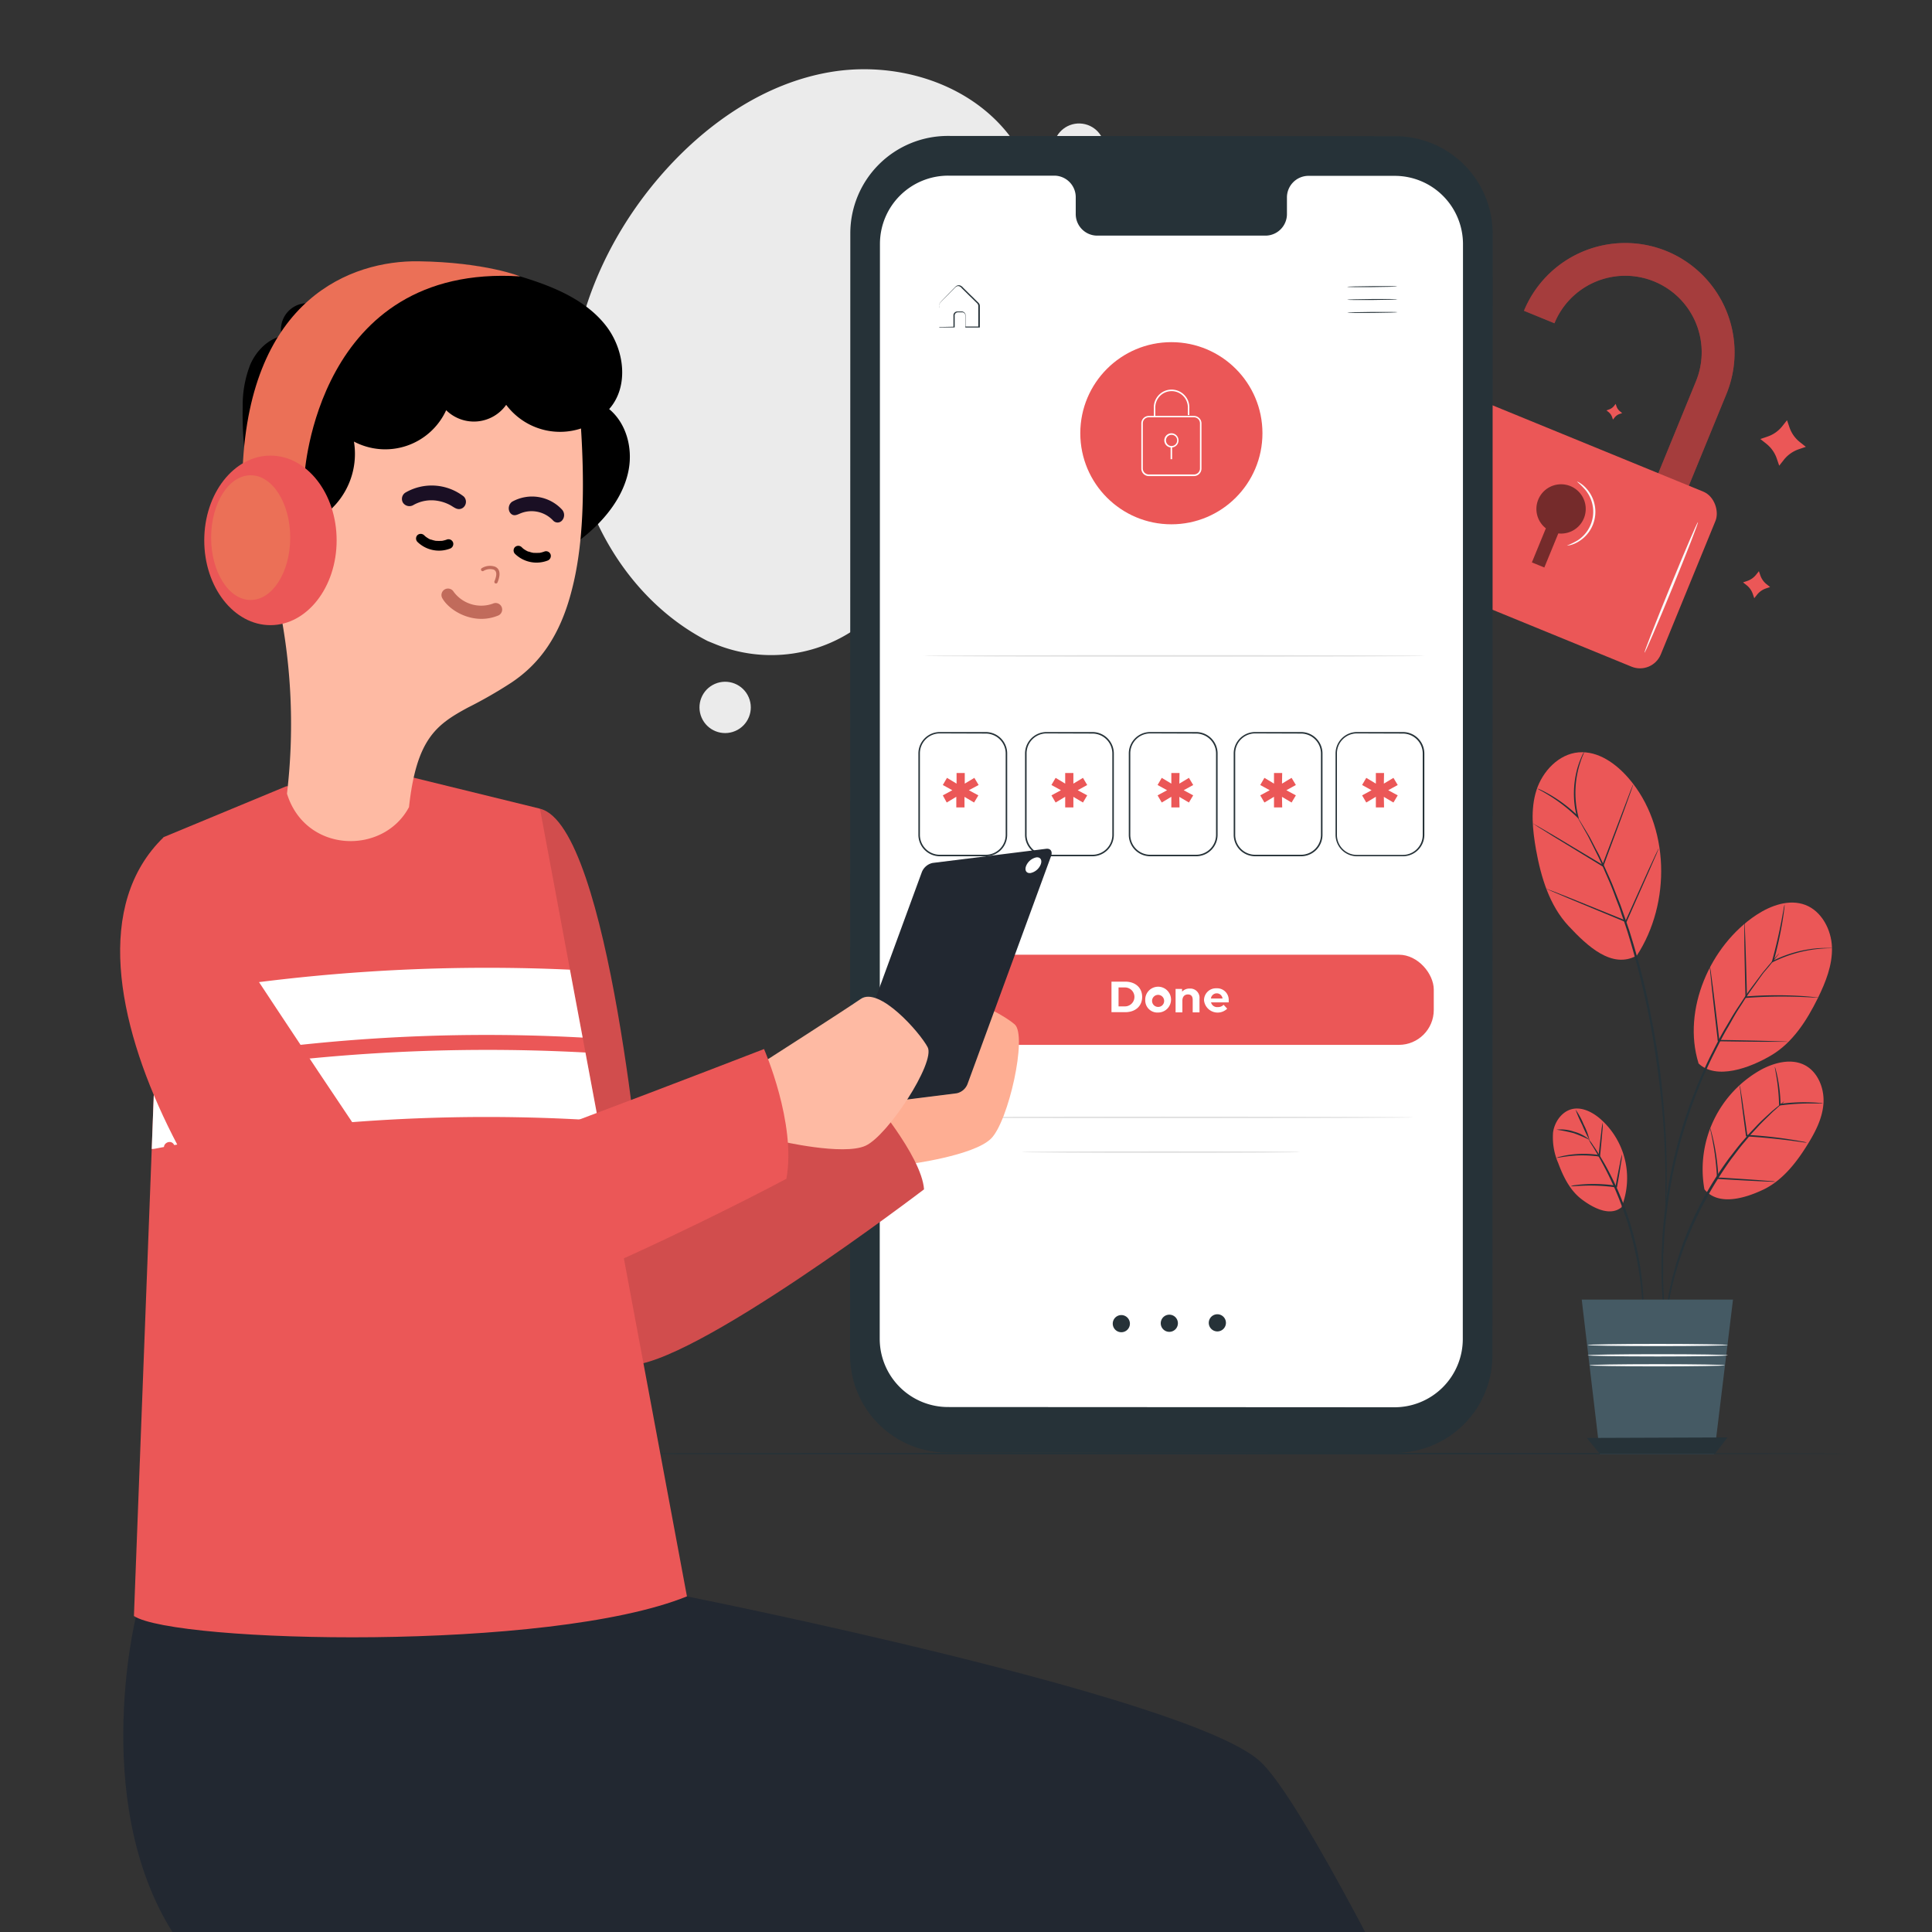 <svg xmlns="http://www.w3.org/2000/svg" xmlns:xlink="http://www.w3.org/1999/xlink" viewBox="0 0 500 500"><rect x="0" y="0" width="500" height="500" fill="#333333" stroke="none"/><defs><style>.cls-1{fill:none;}.cls-2{isolation:isolate;}.cls-3{fill:#ebebeb;}.cls-4{fill:#eb5757;}.cls-5{opacity:0.3;}.cls-6{opacity:0.5;}.cls-7{fill:#fafafa;}.cls-8{fill:#263238;}.cls-9{fill:#fff;}.cls-10{fill:#e0e0e0;}.cls-11{fill:#455a64;}.cls-12{clip-path:url(#clip-path);}.cls-13,.cls-14{fill:#222831;}.cls-14,.cls-18{mix-blend-mode:multiply;}.cls-15{fill:#feae93;}.cls-16{fill:#d14d4d;}.cls-17{fill:#febaa3;}.cls-19{fill:#1a0f24;}.cls-20{fill:#c16b5b;}.cls-21{fill:#eb7057;}</style><clipPath id="clip-path"><rect class="cls-1" width="500" height="500"/></clipPath></defs><title>4498894</title><g class="cls-2"><g id="Background_Simple" data-name="Background Simple"><path class="cls-3" d="M183.12,165.89l1.57.64A38.4,38.4,0,0,0,224,160.79a37.22,37.22,0,0,0,3.92-3.82,40.3,40.3,0,0,0,8.28-37.17c-2.16-7.52-6.56-14.77-5.85-22.54.92-10.1,10-17.1,18.29-22.83S266,61.67,266.88,51.56c.55-6.34-2.4-12.58-6.46-17.51C249.66,21,231.21,15.83,214.7,18.68s-31.09,12.79-42.31,25.18C156.67,61.23,146.66,84.42,147.77,108S162.09,155.08,183.12,165.89Z"/><circle class="cls-3" cx="279.24" cy="38.59" r="6.64" transform="translate(203.08 310) rotate(-82.19)"/><circle class="cls-3" cx="187.67" cy="183.08" r="6.64" transform="translate(-57.05 88.99) rotate(-23.26)"/></g><g id="Padlock"><path class="cls-4" d="M431.34,65a28.37,28.37,0,0,1,15.47,36.94L429.24,144.8l-7.89-3.23,17.57-42.91a19.79,19.79,0,1,0-36.63-15l-7.89-3.23A28.36,28.36,0,0,1,431.34,65Z"/><g class="cls-5"><path d="M431.34,65a28.37,28.37,0,0,1,15.47,36.94L429.24,144.8l-7.89-3.23,17.57-42.91a19.79,19.79,0,1,0-36.63-15l-7.89-3.23A28.36,28.36,0,0,1,431.34,65Z"/></g><rect class="cls-4" x="363.42" y="113.16" width="76.31" height="48.96" rx="5.81" transform="translate(721.04 417.18) rotate(-157.73)"/><g class="cls-6"><path d="M398.09,129.32a6.38,6.38,0,1,1,5.2,8.73l-3.62,8.82-3.22-1.32,3.62-8.82A6.35,6.35,0,0,1,398.09,129.32Z"/></g><path class="cls-7" d="M425.6,168.91c.16.07,3.39-7.43,7.21-16.75s6.78-16.93,6.61-17-3.38,7.43-7.2,16.76S425.44,168.85,425.6,168.91Z"/><path class="cls-7" d="M405.52,141.19s.31,0,.85-.11a7.76,7.76,0,0,0,2.16-.92,9,9,0,0,0,2.14-13.62A7.74,7.74,0,0,0,408.9,125c-.47-.29-.76-.39-.78-.36a19.41,19.41,0,0,1,2.2,2.19,8.84,8.84,0,0,1-2,13A18.71,18.71,0,0,1,405.52,141.19Z"/><path class="cls-4" d="M455.58,148.93l-.38-1.11-.73.92a4.92,4.92,0,0,1-2.26,1.6l-1.11.38.92.73a4.92,4.92,0,0,1,1.6,2.26l.38,1.11.73-.92a5,5,0,0,1,2.26-1.6l1.11-.38-.92-.73A5,5,0,0,1,455.58,148.93Z"/><path class="cls-4" d="M418.35,105.17l-.22-.65-.42.54a2.86,2.86,0,0,1-1.32.92l-.64.23.53.42a2.9,2.9,0,0,1,.93,1.31l.22.65.43-.54a2.83,2.83,0,0,1,1.31-.92l.65-.23-.54-.42A2.9,2.9,0,0,1,418.35,105.17Z"/><path class="cls-4" d="M463.12,110.62l-.64-1.87-1.23,1.55a8.21,8.21,0,0,1-3.8,2.68l-1.87.64,1.55,1.23a8.3,8.3,0,0,1,2.69,3.8l.64,1.87,1.22-1.55a8.41,8.41,0,0,1,3.8-2.69l1.87-.64-1.55-1.23A8.23,8.23,0,0,1,463.12,110.62Z"/></g><g id="Device"><path class="cls-8" d="M361,376l-115.79-.07A25.22,25.22,0,0,1,220,350.69l.06-290.29A25.22,25.22,0,0,1,245.3,35.18l115.79.07A25.22,25.22,0,0,1,386.3,60.48l-.06,290.29A25.22,25.22,0,0,1,361,376Z"/><path class="cls-9" d="M361,45.51H338.52a5.59,5.59,0,0,0-5.46,5.7v4.07a5.58,5.58,0,0,1-5.45,5.7l-43.76,0a5.58,5.58,0,0,1-5.45-5.7V51.16a5.58,5.58,0,0,0-5.45-5.7H245.4a17.66,17.66,0,0,0-17.67,17.66l-.06,283.35a17.67,17.67,0,0,0,17.66,17.67l115.56.06a17.67,17.67,0,0,0,17.68-17.66l.05-283.35A17.67,17.67,0,0,0,361,45.51Z"/><path class="cls-8" d="M292.42,342.54a2.22,2.22,0,1,1-2.24-2.2A2.23,2.23,0,0,1,292.42,342.54Z"/><path class="cls-8" d="M304.84,342.44a2.22,2.22,0,1,1-2.23-2.2A2.21,2.21,0,0,1,304.84,342.44Z"/><path class="cls-8" d="M317.27,342.33a2.22,2.22,0,1,1-2.23-2.2A2.22,2.22,0,0,1,317.27,342.33Z"/><path class="cls-8" d="M361.64,74.13c0,.06-2.92.14-6.52.17s-6.52,0-6.52-.07,2.92-.14,6.52-.17S361.64,74.06,361.64,74.13Z"/><path class="cls-8" d="M361.67,77.46c0,.07-2.92.15-6.52.18s-6.52,0-6.53-.07,2.92-.15,6.53-.18S361.67,77.4,361.67,77.46Z"/><path class="cls-8" d="M361.7,80.8c0,.07-2.92.15-6.52.18s-6.53,0-6.53-.07,2.92-.15,6.52-.18S361.69,80.73,361.7,80.8Z"/><path class="cls-8" d="M243,84.61l.27,0,.76,0,2.78-.06-.06.07c0-.62,0-1.29,0-2,0-.38,0-.73,0-1.16a1.05,1.05,0,0,1,.92-.85c.45,0,.85,0,1.33,0a1.06,1.06,0,0,1,.9,1.07c0,.94,0,1.92,0,2.94l-.12-.11,3.51,0-.11.12c0-1.41,0-2.87,0-4.37,0-.38,0-.75,0-1.12a1,1,0,0,0-.15-.46,2.42,2.42,0,0,0-.35-.38c-.52-.51-1-1-1.54-1.51s-1-1-1.48-1.46l-.72-.71a1.63,1.63,0,0,0-.73-.55,1,1,0,0,0-.82.16c-.21.18-.44.43-.65.64-.44.44-.86.86-1.26,1.28-.8.82-1.62,1.57-2.22,2.29a2.44,2.44,0,0,0-.18,1.31v1.24c0,.76,0,1.43,0,2v1.27c0,.29,0,.46,0,.46s0-.14,0-.43,0-.74,0-1.25,0-1.24,0-2c0-.4,0-.82,0-1.26l0-.69a1.46,1.46,0,0,1,.2-.73c.64-.79,1.42-1.5,2.22-2.35l1.25-1.28c.23-.22.41-.44.68-.67a1.21,1.21,0,0,1,1-.2,1.84,1.84,0,0,1,.83.6l.72.71c.49.48,1,1,1.49,1.46s1,1,1.54,1.51a3.22,3.22,0,0,1,.39.42,1.11,1.11,0,0,1,.18.59c0,.37,0,.74,0,1.12,0,1.49,0,3,0,4.37v.12h-.12l-3.52,0h-.11v-.12c0-1,0-2,0-2.94a.86.86,0,0,0-.72-.87c-.41,0-.88,0-1.28,0a.86.86,0,0,0-.76.69c0,.36,0,.77,0,1.13v2.09h-.06l-2.83,0h-1Z"/><path class="cls-10" d="M368.82,169.74c0,.12-29.05.21-64.87.21s-64.88-.09-64.88-.21,29-.2,64.88-.2S368.82,169.63,368.82,169.74Z"/><path class="cls-10" d="M365.78,289.18c0,.12-29,.21-64.87.21S236,289.3,236,289.18s29-.2,64.88-.2S365.78,289.07,365.78,289.18Z"/><path class="cls-10" d="M336.43,298.15c0,.11-16.14.21-36,.21s-36-.1-36-.21,16.13-.2,36-.2S336.43,298,336.43,298.15Z"/><path class="cls-4" d="M250.74,204.51l2.46,1.33-1.11,1.85-2.48-1.46,0,2.73h-2.12l0-2.75-2.48,1.48L244,205.84l2.46-1.33L244,203.16l1.08-1.85,2.48,1.49,0-2.75h2.12l0,2.75,2.48-1.49,1.11,1.85Z"/><path class="cls-4" d="M278.91,204.51l2.46,1.33-1.1,1.85-2.48-1.46,0,2.73h-2.12l0-2.75-2.48,1.48-1.08-1.85,2.46-1.33-2.46-1.35,1.08-1.85,2.48,1.49,0-2.75h2.12l0,2.75,2.48-1.49,1.1,1.85Z"/><path class="cls-4" d="M306.34,204.51l2.46,1.33-1.11,1.85-2.48-1.46.05,2.73h-2.12l0-2.75-2.48,1.48-1.08-1.85,2.46-1.33-2.46-1.35,1.08-1.85,2.48,1.49,0-2.75h2.12l-.05,2.75,2.48-1.49,1.11,1.85Z"/><path class="cls-4" d="M332.91,204.51l2.46,1.33-1.11,1.85-2.48-1.46.05,2.73h-2.12l0-2.75-2.48,1.48-1.08-1.85,2.45-1.33-2.45-1.35,1.08-1.85,2.48,1.49,0-2.75h2.12l-.05,2.75,2.48-1.49,1.11,1.85Z"/><path class="cls-4" d="M359.27,204.51l2.46,1.33-1.11,1.85-2.48-1.46.05,2.73h-2.12l0-2.75-2.48,1.48-1.08-1.85,2.45-1.33-2.45-1.35,1.08-1.85,2.48,1.49,0-2.75h2.12l-.05,2.75,2.48-1.49,1.11,1.85Z"/><path class="cls-8" d="M255.11,221.6H243.22a5.55,5.55,0,0,1-5.54-5.54V195a5.55,5.55,0,0,1,5.54-5.55h11.89a5.56,5.56,0,0,1,5.55,5.55v21.1A5.55,5.55,0,0,1,255.11,221.6Zm-11.89-31.79a5.16,5.16,0,0,0-5.15,5.15v21.1a5.16,5.16,0,0,0,5.15,5.15h11.89a5.16,5.16,0,0,0,5.16-5.15V195a5.16,5.16,0,0,0-5.16-5.15Z"/><path class="cls-8" d="M282.72,221.6H270.83a5.55,5.55,0,0,1-5.55-5.54V195a5.56,5.56,0,0,1,5.55-5.55h11.89a5.55,5.55,0,0,1,5.54,5.55v21.1A5.55,5.55,0,0,1,282.72,221.6Zm-11.89-31.79a5.16,5.16,0,0,0-5.15,5.15v21.1a5.16,5.16,0,0,0,5.15,5.15h11.89a5.16,5.16,0,0,0,5.15-5.15V195a5.16,5.16,0,0,0-5.15-5.15Z"/><path class="cls-8" d="M309.56,221.6H297.67a5.55,5.55,0,0,1-5.54-5.54V195a5.55,5.55,0,0,1,5.54-5.55h11.89a5.56,5.56,0,0,1,5.55,5.55v21.1A5.55,5.55,0,0,1,309.56,221.6Zm-11.89-31.79a5.16,5.16,0,0,0-5.15,5.15v21.1a5.16,5.16,0,0,0,5.15,5.15h11.89a5.16,5.16,0,0,0,5.15-5.15V195a5.16,5.16,0,0,0-5.15-5.15Z"/><path class="cls-8" d="M336.71,221.6H324.82a5.55,5.55,0,0,1-5.54-5.54V195a5.55,5.55,0,0,1,5.54-5.55h11.89a5.56,5.56,0,0,1,5.55,5.55v21.1A5.55,5.55,0,0,1,336.71,221.6Zm-11.89-31.79a5.16,5.16,0,0,0-5.15,5.15v21.1a5.16,5.16,0,0,0,5.15,5.15h11.89a5.16,5.16,0,0,0,5.15-5.15V195a5.16,5.16,0,0,0-5.15-5.15Z"/><path class="cls-8" d="M363.07,221.6H351.18a5.55,5.55,0,0,1-5.54-5.54V195a5.55,5.55,0,0,1,5.54-5.55h11.89a5.56,5.56,0,0,1,5.55,5.55v21.1A5.55,5.55,0,0,1,363.07,221.6Zm-11.89-31.79A5.16,5.16,0,0,0,346,195v21.1a5.16,5.16,0,0,0,5.15,5.15h11.89a5.16,5.16,0,0,0,5.16-5.15V195a5.16,5.16,0,0,0-5.16-5.15Z"/><rect class="cls-4" x="237.87" y="247.08" width="133.19" height="23.33" rx="9.03"/><path class="cls-9" d="M287.65,254.05h3.58c2.59,0,4.36,1.56,4.36,3.95s-1.77,3.95-4.36,3.95h-3.58Zm3.49,6.4a2.45,2.45,0,1,0,0-4.9h-1.66v4.9Z"/><path class="cls-9" d="M296.39,258.91a3.34,3.34,0,1,1,3.34,3.13A3.13,3.13,0,0,1,296.39,258.91Zm4.88,0a1.56,1.56,0,1,0-1.54,1.68A1.53,1.53,0,0,0,301.27,258.91Z"/><path class="cls-9" d="M310.43,258.47V262h-1.76v-3.21c0-1-.45-1.43-1.23-1.43S306,257.83,306,259v3h-1.76v-6.07h1.68v.71a2.64,2.64,0,0,1,2-.8A2.38,2.38,0,0,1,310.43,258.47Z"/><path class="cls-9" d="M318,259.41h-4.59a1.62,1.62,0,0,0,1.74,1.22,2,2,0,0,0,1.52-.59l.93,1a3.54,3.54,0,0,1-6-2.15,3.09,3.09,0,0,1,3.24-3.12,3,3,0,0,1,3.15,3.15C318,259.07,318,259.26,318,259.41Zm-4.61-1h3a1.51,1.51,0,0,0-3,0Z"/><circle class="cls-4" cx="303.15" cy="112.12" r="23.57"/><path class="cls-9" d="M299,107.84h-.39v-2.2a4.6,4.6,0,1,1,9.19,0v1.79h-.39v-1.79a4.21,4.21,0,1,0-8.41,0Z"/><path class="cls-9" d="M309,123.21H297.3a1.94,1.94,0,0,1-1.93-1.94V109.58a1.94,1.94,0,0,1,1.93-1.94H309a1.94,1.94,0,0,1,1.94,1.94v11.69A1.94,1.94,0,0,1,309,123.21ZM297.3,108a1.55,1.55,0,0,0-1.54,1.55v11.69a1.55,1.55,0,0,0,1.54,1.55H309a1.55,1.55,0,0,0,1.55-1.55V109.58A1.55,1.55,0,0,0,309,108Z"/><path class="cls-9" d="M303.21,115.81A1.84,1.84,0,1,1,305,114,1.84,1.84,0,0,1,303.21,115.81Zm0-3.28a1.45,1.45,0,1,0,1.44,1.44A1.45,1.45,0,0,0,303.21,112.53Z"/><rect class="cls-9" x="302.95" y="115.53" width="0.39" height="3.31"/></g><g id="Floor"><path class="cls-8" d="M478.63,376.21c0,.11-76.22.2-170.23.2s-170.24-.09-170.24-.2S214.37,376,308.4,376,478.63,376.09,478.63,376.21Z"/></g><g id="Plant"><path class="cls-4" d="M423.59,247.33c8.91-13.63,8.57-33.56-2.08-45.89-3.3-3.83-7.92-7.16-13-6.73s-9.31,4.87-10.88,9.8-1,10.28-.11,15.38c1.29,7.13,3.46,14.43,8.4,19.73s11.27,11.19,17.63,7.71"/><path class="cls-4" d="M419.61,312.51a20.36,20.36,0,0,0-5.68-23.14c-2-1.67-4.73-3-7.28-2.29s-4.36,3.35-4.72,6a16.76,16.76,0,0,0,1.34,7.93c1.31,3.56,3.08,7.12,6.11,9.4s7.27,4.43,10.23,2.06"/><path class="cls-4" d="M441.11,307.83A29.49,29.49,0,0,1,456,276.71c3.4-1.76,7.58-2.81,11-1.09s5.18,6,4.91,9.94-2.16,7.51-4.24,10.84c-2.9,4.66-6.47,9.18-11.43,11.52s-11.61,4.14-15.11-.09"/><path class="cls-4" d="M439.57,275.14c-4.27-13.77,3-30.47,15-38.37,3.74-2.45,8.48-4.16,12.66-2.57s6.75,6.41,6.88,11-1.63,9-3.65,13.11c-2.84,5.75-6.45,11.44-11.95,14.74s-14.4,6.61-19,2.1"/><path class="cls-8" d="M431,342.46a3.28,3.28,0,0,0,.14-.66c.07-.5.16-1.14.28-1.92.06-.43.12-.89.19-1.39s.21-1.06.32-1.64c.22-1.18.46-2.52.84-4,.18-.74.36-1.5.56-2.3l.72-2.46c.46-1.71,1.14-3.48,1.77-5.36A104.27,104.27,0,0,1,441.14,311,103,103,0,0,1,448,300c1.21-1.57,2.31-3.11,3.48-4.44l1.65-2,1.61-1.73c1-1.13,2-2.06,2.85-2.9l1.19-1.17,1.05-.93,1.44-1.3a3.3,3.3,0,0,0,.48-.48,2.88,2.88,0,0,0-.55.39l-1.52,1.22-1.09.9-1.23,1.13c-.88.82-1.89,1.74-2.92,2.85l-1.64,1.72c-.54.62-1.11,1.27-1.69,1.95-1.19,1.32-2.31,2.86-3.55,4.43a89.74,89.74,0,0,0-12.27,22.88c-.63,1.9-1.3,3.68-1.74,5.41-.24.85-.47,1.68-.69,2.48s-.35,1.57-.52,2.31c-.36,1.47-.57,2.83-.76,4-.1.59-.19,1.14-.27,1.66s-.1,1-.14,1.4c-.08.79-.14,1.43-.18,1.94A2.43,2.43,0,0,0,431,342.46Z"/><path class="cls-8" d="M431.31,344.94a.92.92,0,0,0,0-.27c0-.22,0-.48-.06-.8-.07-.75-.16-1.77-.28-3.06-.07-.67-.14-1.41-.22-2.21s-.08-1.69-.13-2.64c-.07-1.89-.25-4-.19-6.43,0-1.19,0-2.44,0-3.74s.14-2.65.2-4.05c.1-2.8.48-5.77.82-8.9a127.24,127.24,0,0,1,11.6-39.13c1.42-2.81,2.72-5.51,4.17-7.91.71-1.21,1.34-2.4,2-3.5s1.38-2.14,2-3.15c1.25-2,2.57-3.74,3.66-5.28.56-.77,1.06-1.5,1.55-2.14L457.9,250l1.9-2.41.49-.63.15-.23s-.08.05-.2.19l-.53.6-2,2.34-1.43,1.71c-.5.63-1,1.35-1.59,2.11-1.12,1.53-2.47,3.23-3.74,5.26-.66,1-1.35,2-2.06,3.13s-1.36,2.29-2.08,3.5c-1.47,2.4-2.79,5.1-4.24,7.92a124.85,124.85,0,0,0-11.65,39.29c-.32,3.15-.69,6.13-.76,9-.06,1.4-.17,2.76-.17,4.06s0,2.56,0,3.76c0,2.39.17,4.55.27,6.44.07.95.11,1.83.18,2.64s.19,1.54.27,2.21c.17,1.29.3,2.31.39,3.05.05.32.09.58.12.79A1,1,0,0,0,431.31,344.94Z"/><path class="cls-8" d="M408.1,211.18s0,.09.12.25.23.43.38.72l1.52,2.72c.33.59.72,1.23,1.1,2l1.2,2.39,1.37,2.76c.46,1,.91,2,1.4,3.15s1,2.26,1.51,3.48,1,2.52,1.48,3.84c.25.67.51,1.34.77,2s.48,1.4.72,2.12c.49,1.43,1,2.91,1.49,4.43,1.89,6.11,3.68,12.91,5.2,20.14s2.49,14.2,3.24,20.55,1.14,12.11,1.27,16.95c.12,2.42.14,4.61.15,6.53s0,3.58,0,4.93,0,2.36,0,3.12v.81a1.07,1.07,0,0,0,0,.28,1,1,0,0,0,0-.28q0-.31.06-.81c0-.76.09-1.8.15-3.11s.11-3,.11-4.94,0-4.12-.07-6.54c-.08-4.85-.52-10.62-1.14-17s-1.75-13.35-3.21-20.61-3.33-14.07-5.25-20.19c-.52-1.51-1-3-1.52-4.43l-.74-2.12-.79-2c-.53-1.32-1-2.61-1.52-3.84s-1.05-2.37-1.54-3.48-1-2.16-1.44-3.14-1-1.89-1.42-2.74l-1.24-2.39c-.4-.72-.81-1.36-1.15-1.94l-1.62-2.67c-.17-.28-.32-.5-.43-.69S408.11,211.17,408.1,211.18Z"/><path class="cls-8" d="M411.13,294.85a13.43,13.43,0,0,0,.95,1.66c.65,1,1.55,2.58,2.6,4.51s2.21,4.27,3.37,6.93a94.07,94.07,0,0,1,3.28,8.85,91.74,91.74,0,0,1,2.28,9.15c.54,2.85.91,5.44,1.13,7.63s.35,4,.4,5.19a12.28,12.28,0,0,0,.15,1.9,12.48,12.48,0,0,0,.07-1.91c0-1.23,0-3-.21-5.22a77.25,77.25,0,0,0-1-7.69,87.86,87.86,0,0,0-2.25-9.23,89.38,89.38,0,0,0-3.34-8.89c-1.21-2.66-2.4-5-3.51-6.91s-2.06-3.43-2.77-4.43A10,10,0,0,0,411.13,294.85Z"/><polygon class="cls-11" points="448.5 336.33 409.35 336.33 414.08 376.32 443.63 376.32 448.5 336.33"/><polygon class="cls-8" points="447.07 372.01 443.75 376.32 414.08 376.32 410.66 372.14 447.07 372.01"/><path class="cls-7" d="M410.87,348.09c0,.16,8.13.29,18.15.29s18.15-.13,18.15-.29S439,347.8,429,347.8,410.87,347.93,410.87,348.09Z"/><path class="cls-7" d="M410.87,350.75c0,.16,8.13.3,18.15.3s18.15-.14,18.15-.3-8.13-.29-18.15-.29S410.87,350.59,410.87,350.75Z"/><path class="cls-7" d="M411.36,353.33c0,.16,7.84.29,17.51.29s17.52-.13,17.52-.29-7.84-.29-17.52-.29S411.36,353.17,411.36,353.33Z"/><path class="cls-8" d="M442.52,250.13a1.56,1.56,0,0,0,0,.38c0,.29.05.65.09,1.09.1,1,.23,2.35.4,4,.36,3.36.88,8,1.48,13.13q0,.3.06.57l0,.18h.18c5,.08,9.56.13,12.83.14h3.86l1.05,0,.37,0s-.13,0-.37-.05l-1-.05-3.87-.12c-3.27-.09-7.8-.19-12.83-.27l.2.18c0-.18,0-.38-.07-.57-.6-5.13-1.16-9.77-1.59-13.12-.22-1.63-.4-3-.53-4-.07-.43-.12-.79-.16-1.08A2.09,2.09,0,0,0,442.52,250.13Z"/><path class="cls-8" d="M451.43,238.17s0,.13,0,.39,0,.67,0,1.12c0,1,0,2.43,0,4.13.05,3.49.15,8.3.28,13.61,0,.22,0,.43,0,.63v.21l.21,0a121.61,121.61,0,0,1,13.16-.29c1.68.05,3,.12,4,.17l1.08.05a1.38,1.38,0,0,0,.38,0,1.47,1.47,0,0,0-.37-.07c-.25,0-.61-.08-1.08-.12-.93-.1-2.28-.21-4-.3a103.61,103.61,0,0,0-13.2.18l.21.19c0-.2,0-.41,0-.63-.13-5.31-.27-10.12-.39-13.61-.06-1.69-.12-3.09-.16-4.12,0-.45-.05-.82-.07-1.12A1.47,1.47,0,0,0,451.43,238.17Z"/><path class="cls-8" d="M461.85,234.09a7.2,7.2,0,0,0-.25,1.15c-.15.81-.34,1.87-.58,3.15-.51,2.66-1.3,6.32-2.42,10.33l-.12.42.4-.19.47-.22a34,34,0,0,1,10.44-3.06c1.39-.17,2.52-.23,3.31-.26a8.36,8.36,0,0,0,1.21-.07,1.3,1.3,0,0,0-.31,0c-.21,0-.51,0-.91,0a28.89,28.89,0,0,0-3.33.13,31.84,31.84,0,0,0-10.58,3l-.48.23.28.23a100.83,100.83,0,0,0,2.31-10.39c.22-1.34.37-2.42.46-3.18A7.64,7.64,0,0,0,461.85,234.09Z"/><path class="cls-8" d="M406.55,307c0,.06,1.13-.06,3-.13a49.43,49.43,0,0,1,7.12.23l1.64.2.19,0,0-.18c.42-2.37.78-4.46,1-6a16.41,16.41,0,0,0,.3-2.41,18.8,18.8,0,0,0-.56,2.37c-.3,1.48-.71,3.56-1.14,5.93l.22-.16c-.53-.08-1.09-.15-1.66-.21a40.21,40.21,0,0,0-7.18-.12c-.91.07-1.65.17-2.16.24A2.76,2.76,0,0,0,406.55,307Z"/><path class="cls-8" d="M402.85,299.66c0,.06,1.1-.19,2.87-.41a30.78,30.78,0,0,1,6.95-.07c.42,0,.83.1,1.22.15l.21,0,0-.2c.25-2.44.45-4.59.57-6.14a16.49,16.49,0,0,0,.13-2.5,15.81,15.81,0,0,0-.39,2.47c-.2,1.54-.44,3.69-.7,6.13l.22-.18c-.4-.05-.81-.11-1.24-.15a26.66,26.66,0,0,0-7,.18c-.89.15-1.6.31-2.09.44A2.55,2.55,0,0,0,402.85,299.66Z"/><path class="cls-8" d="M400.2,230a1.91,1.91,0,0,0,.39.2l1.14.51,4.23,1.8,14,5.81.76.31.18.07.08-.17,5.92-13.39c.72-1.67,1.31-3,1.75-4l.45-1.11a2.17,2.17,0,0,0,.14-.4,1.3,1.3,0,0,0-.21.37l-.52,1.07-1.86,4-6,13.34.26-.11-.76-.31-14.07-5.7-4.28-1.69c-.48-.17-.87-.32-1.17-.44A1.52,1.52,0,0,0,400.2,230Z"/><path class="cls-8" d="M396.77,213.12a1.54,1.54,0,0,0,.34.25l1,.67,3.82,2.38,12.76,7.78.2.12.08-.22.24-.62c2.07-5.61,4-10.69,5.34-14.42.65-1.82,1.19-3.3,1.58-4.39.16-.48.3-.88.41-1.2a1.25,1.25,0,0,0,.11-.42,2.34,2.34,0,0,0-.19.4l-.48,1.17L420.32,209l-5.46,14.38c-.08.22-.15.43-.23.62l.29-.1-12.82-7.68-3.88-2.27-1.07-.6A1.7,1.7,0,0,0,396.77,213.12Z"/><path class="cls-8" d="M397.89,204.09a4.55,4.55,0,0,0,.84.5c.55.3,1.35.75,2.31,1.35a41.16,41.16,0,0,1,7.1,5.56l.49.48-.16-.67c-.18-.7-.33-1.44-.45-2.2a25.4,25.4,0,0,1,.55-10.44,29.71,29.71,0,0,1,1-3,6.72,6.72,0,0,0,.42-1.1,5.57,5.57,0,0,0-.56,1,23.89,23.89,0,0,0-1.13,3,24.39,24.39,0,0,0-.68,10.57c.13.77.29,1.52.47,2.23l.32-.19a37.62,37.62,0,0,0-7.23-5.49c-1-.57-1.81-1-2.39-1.26A5.28,5.28,0,0,0,397.89,204.09Z"/><path class="cls-8" d="M442.57,291.9a8,8,0,0,0,.18,1c.14.65.34,1.58.55,2.75a67,67,0,0,1,1.05,9.28v.17h.18l.88.06c3.88.23,7.39.42,9.94.54l3,.12a5.68,5.68,0,0,0,1.11,0,5.64,5.64,0,0,0-1.1-.15l-3-.24c-2.54-.19-6.06-.42-9.94-.66l-.88,0,.19.19a58.2,58.2,0,0,0-1.18-9.31c-.25-1.17-.49-2.1-.67-2.74A4.22,4.22,0,0,0,442.57,291.9Z"/><path class="cls-8" d="M450.27,280.86a5.29,5.29,0,0,0,.06,1c.09.72.19,1.65.32,2.78.28,2.35.71,5.63,1.2,9.29l0,.16H452l1.26.09c4,.27,7.57.68,10.16,1l3.07.42a6.74,6.74,0,0,0,1.13.11,5.68,5.68,0,0,0-1.1-.27c-.72-.14-1.76-.33-3.06-.53-2.58-.41-6.18-.87-10.17-1.14l-1.26-.08.18.17c-.5-3.67-1-6.93-1.32-9.28-.18-1.12-.33-2-.44-2.76A6.22,6.22,0,0,0,450.27,280.86Z"/><path class="cls-8" d="M459.33,276.11c-.06,0,.18,1.08.46,2.83a51.61,51.61,0,0,1,.63,6.93v.22l.22,0,.66-.08a60.1,60.1,0,0,1,7.39-.44l2.25,0a3.32,3.32,0,0,0,.83,0,3.21,3.21,0,0,0-.82-.13c-.53-.06-1.3-.12-2.25-.15a46.27,46.27,0,0,0-7.45.32l-.66.09.22.19a39.61,39.61,0,0,0-.76-7c-.17-.87-.34-1.57-.48-2.05A3.64,3.64,0,0,0,459.33,276.11Z"/><path class="cls-8" d="M407.74,287.14a32.21,32.21,0,0,0,1.74,4,34.52,34.52,0,0,0,1.89,3.91,18.52,18.52,0,0,0-1.53-4.08A18.81,18.81,0,0,0,407.74,287.14Z"/><path class="cls-8" d="M402.81,292.36a39.9,39.9,0,0,1,4.45.9,37.45,37.45,0,0,1,4.18,1.78,10.11,10.11,0,0,0-4.06-2.16A10.29,10.29,0,0,0,402.81,292.36Z"/><g class="cls-12"><path class="cls-13" d="M47,503.54c29.6,41.08,159,44,167.71,51.7,4.57,4,8.43,98.43,15.53,160.1.07.52.13,1,.19,1.57q.66,5.61,1.35,10.82c2.8.12,6,.18,9.36.17l1.56,0c20.57-.2,48.51-2.61,55-4.12q.19-5.68.23-11.91c0-.53,0-1.05,0-1.58.56-74.7-10.76-199.17-22.69-215.52C252.83,464,137.88,411.42,137.88,411.42l-78.12,5.91-1.56.07-23,.9S22.48,469.5,47,503.54Z"/><path class="cls-13" d="M177.78,413.15s130.14,25.91,148.37,42.73S413,622.73,413,622.73s-21,21.5-61.17,28.51c0,0-80.85-131.33-92.07-146.75S75.17,414.15,75.17,414.15Z"/><path class="cls-14" d="M167.15,450.44q37,20.9,74.35,41.22,9,4.88,17.92,9.71-6.69-11.62-13.8-23c-.85-1.36,1.3-2.61,2.15-1.26q15.84,25.25,29.5,51.75c.73,1.42-1.42,2.69-2.15,1.26q-6.45-12.52-13.41-24.76a1.18,1.18,0,0,1-.34-.1Q224,485.09,186.84,464.35q-10.49-5.85-21-11.76A1.25,1.25,0,0,1,167.15,450.44Z"/><path class="cls-15" d="M235.32,301.27s16.62-2.14,21.15-6.59,9.46-26.63,6.14-29.56-17.27-10.35-20.57-5.64S224.65,283,224.65,283Z"/><path class="cls-16" d="M139.73,209.29c18.17,4.27,26.58,101.94,26.58,101.94L224.65,283S238.52,299,239.14,307.8c0,0-60.85,46.43-76.74,45.5s-34.88-44.4-34.88-44.4Z"/><path class="cls-4" d="M34.66,418.22c10.56,6.95,107.42,9.37,143.12-5.08L154.8,290l-3.29-17.61-.72-3.9-3.29-17.58-7.76-41.63-33.52-8.22-32.17,2.44-31.7,13.15-1.59,41.55L40.09,276l-.15,3.64-.67,17.72Z"/><path class="cls-9" d="M40.09,276a1.1,1.1,0,0,0,.25,0,452.53,452.53,0,0,1,110.45-7.47l-3.29-17.58a471.93,471.93,0,0,0-106.74,7.29Z"/><path class="cls-9" d="M39.27,297.36a5.84,5.84,0,0,0,1.07-.12A452.33,452.33,0,0,1,154.8,290l-3.29-17.61a473.43,473.43,0,0,0-111.57,7.23Z"/><path class="cls-13" d="M218.16,286.62l29.43-3.68a3.87,3.87,0,0,0,2.8-2.39l21.63-59c.43-1.18-.12-2-1.23-1.89l-29.43,3.67a3.89,3.89,0,0,0-2.8,2.4l-21.63,59C216.5,285.91,217.05,286.76,218.16,286.62Z"/><path class="cls-9" d="M265.54,224.15c-.41,1.12.11,1.92,1.17,1.79a3.66,3.66,0,0,0,2.64-2.26c.41-1.12-.11-1.92-1.16-1.79A3.68,3.68,0,0,0,265.54,224.15Z"/><path class="cls-17" d="M201.83,295.29s16.31,3.83,22.12,1.25,18.2-21.61,16.13-25.52-12.55-15.76-17.29-12.51-24.55,15.94-24.55,15.94Z"/><path class="cls-4" d="M42.36,216.66c-35.89,34.75,23.48,121,45.45,129.86,21.63,8.74,115.71-41.45,115.71-41.45,2.63-14.34-5.79-33.58-5.79-33.58s-93.36,36.19-95.45,34.84S42.36,216.66,42.36,216.66Z"/><g class="cls-18"><path class="cls-4" d="M45,296.19A289.9,289.9,0,0,0,75,336.81c5.11,5.71,11.15,10.88,19.08,11.64,8.21.79,16.83-1.69,24.6-4.1a126.16,126.16,0,0,0,25.65-11.24,1.37,1.37,0,0,1,1.38,2.37A129.65,129.65,0,0,1,122,346.15c-8.06,2.69-16.92,5.28-25.5,5.17-8.1-.1-14.78-3.79-20.45-9.36-6-5.85-11.08-12.65-16.11-19.27q-9.24-12.13-17.29-25.11C41.72,296.07,44.09,294.69,45,296.19Z"/><path class="cls-4" d="M140.23,296.07l-47.92,14.3a1.38,1.38,0,0,1-.73-2.65l9.51-2.84a97,97,0,0,0-9-10.28c-1.26-1.24.68-3.18,1.94-1.94A100.21,100.21,0,0,1,103.9,304l35.6-10.61A1.37,1.37,0,0,1,140.23,296.07Z"/></g><path d="M62.81,105.25a28.73,28.73,0,0,1,2-11c1.54-3.43,4.44-6.44,8.11-7.27a6.84,6.84,0,0,1,10.2-7.52c6.73-6.8,16.24-10.42,25.78-11.19S128,69.34,137.1,72.31c7.42,2.42,14.92,5.81,19.73,12s6,15.71.82,21.56c4.39,3.63,6.06,9.88,5.09,15.48s-4.27,10.6-8.31,14.61c-9.92,9.85-24.21,14.29-38.18,14.93-12.65.59-25.54-1.45-37.88-4.12C68.8,144.66,66.94,135.37,65,126.79A87.13,87.13,0,0,1,62.81,105.25Z"/><path class="cls-17" d="M148,152.63c-3.1,12.26-8.63,19.33-15.61,24a115.34,115.34,0,0,1-11.32,6.5c-8.24,4.45-13.29,8.18-15.22,25.75-6.63,12.48-26.79,12-31.58-3.48A153.78,153.78,0,0,0,71.43,153c-.68-2.89-1.25-4.81-1.49-5.55a3.74,3.74,0,0,1-.1-.37s.48-3.73,1.37-9.2c.1-.67.22-1.37.33-2.07,2.12-12.8,6-32.83,10.67-39.53,17.13-24.54,66.28-10.13,67.91,11.08C151.64,127.57,150.76,142,148,152.63Z"/><path d="M141.52,111.42A17.44,17.44,0,0,1,131,104.77a10.23,10.23,0,0,1-15.53,1.39,17.35,17.35,0,0,1-23.87,8.12,19.65,19.65,0,0,1-20.27,22.81c-.78,0-.8-12.41-.77-13.61a85.32,85.32,0,0,1,1.54-14.16c.78-4,1.54-8.53,3.67-12,2.31-3.81,4.71-7.65,8-10.75,3.57-3.39,7.62-4.24,11.91-6.24,4.13-1.92,8.55-2.32,13.08-2.24,6.91.12,13.63,1.93,20.44,2.43,5.76.43,12.11,4,16.27,7.81a25.62,25.62,0,0,1,7.25,11.85,22.31,22.31,0,0,1,.81,6.9c-.1,2.53-.87,3.08-3.32,3.86A17.39,17.39,0,0,1,141.52,111.42Z"/><path class="cls-19" d="M132.51,129.86a10.58,10.58,0,0,1,13,2.09,2.12,2.12,0,0,1,0,2.69,1.55,1.55,0,0,1-2.36.08,7.63,7.63,0,0,0-8.23-1.95c-.85.31-1.7.91-2.54.3a1.73,1.73,0,0,1-.49-.58A2.11,2.11,0,0,1,132.51,129.86Z"/><path class="cls-19" d="M120,128.48a13.53,13.53,0,0,0-15.07-1,1.93,1.93,0,0,0-.64,2.62,2,2,0,0,0,2.63.64,9.47,9.47,0,0,1,6.49-1.1,10.39,10.39,0,0,1,3.19,1.13c.87.49,1.7,1.27,2.78.87a1.72,1.72,0,0,0,.68-.45A1.93,1.93,0,0,0,120,128.48Z"/><path class="cls-20" d="M123.3,160.09a11.39,11.39,0,0,0,5.48-.73,1.69,1.69,0,1,0-1.23-3.14,8.88,8.88,0,0,1-10.14-3.06,1.7,1.7,0,0,0-2.31-.62,1.67,1.67,0,0,0-.62,2.3C115.83,157.2,119.26,159.64,123.3,160.09Z"/><path class="cls-20" d="M128.32,151a.42.42,0,0,0,.43-.25c1.1-2.66.27-3.69-.62-4.09a4.07,4.07,0,0,0-3.41.36.42.42,0,0,0-.2.56.43.43,0,0,0,.57.2,3.3,3.3,0,0,1,2.7-.35c.79.36.86,1.36.18,3a.43.43,0,0,0,.23.56Z"/><path d="M133.25,141.61a1.27,1.27,0,0,1,1.76,0c.11.11.22.22.34.32l.13.11.08.06c.23.15.46.3.7.43l.42.21.06,0,.08,0a8.16,8.16,0,0,0,.84.26l.42.08c-.2,0,.27,0,.31,0a6.91,6.91,0,0,0,.91,0l.25,0h.06l.38-.07a8.57,8.57,0,0,0,1-.31,1.25,1.25,0,0,1,1.53.87,1.28,1.28,0,0,1-.87,1.53,8,8,0,0,1-8.38-1.77A1.26,1.26,0,0,1,133.25,141.61Z"/><path d="M108,138.52a1.27,1.27,0,0,1,1.76,0l.35.32.13.1.08.06c.22.15.45.3.69.44l.42.2c.05,0,.05,0,.06,0l.08,0a8.11,8.11,0,0,0,.84.25l.43.09c-.21,0,.26,0,.31,0a6.76,6.76,0,0,0,.9,0l.25,0h.06l.38-.08a6.53,6.53,0,0,0,1-.3,1.26,1.26,0,0,1,1.54.87,1.29,1.29,0,0,1-.87,1.53,8,8,0,0,1-8.39-1.77A1.26,1.26,0,0,1,108,138.52Z"/><path class="cls-17" d="M58.74,146.8c3.73,5.6,10.36,7.74,14.81,4.77s5-9.9,1.28-15.5S64.47,128.34,60,131.3,55,141.2,58.74,146.8Z"/><path class="cls-20" d="M62.55,134.12a7.45,7.45,0,0,1,6.5.84,6.07,6.07,0,0,1,2.28,2.21,3.74,3.74,0,0,1,.16,3.46,5.26,5.26,0,0,1-2,1.91,5,5,0,0,0-1.34,1.08,1.9,1.9,0,0,0,2.14,2.93.85.85,0,0,1,.53,1.61,3.58,3.58,0,0,1-1.49.15,3.58,3.58,0,0,1-2.53-5.7,6.48,6.48,0,0,1,1.77-1.49A3.86,3.86,0,0,0,70,139.85a2.07,2.07,0,0,0-.13-1.86,3.7,3.7,0,0,0-.57-.71,3.45,3.45,0,0,0-2.5.56,3,3,0,0,0-1,2.38.84.84,0,0,1-.8.89h-.14a.85.85,0,0,1-.75-.79,4.67,4.67,0,0,1,1.58-3.74,3.67,3.67,0,0,1,1.35-.72,5.32,5.32,0,0,0-3.85-.16,3.28,3.28,0,0,0-2.07,3.77.84.84,0,1,1-1.6.53A4.93,4.93,0,0,1,62.55,134.12Z"/><path class="cls-21" d="M108.28,67.62c17.34.24,26.35,3.91,26.35,3.91C81.89,68.15,78.8,123,78.8,123l-16-1.87C64.76,77.2,91,67.39,108.28,67.62Z"/><ellipse class="cls-4" cx="69.99" cy="139.85" rx="17.13" ry="21.94"/><path class="cls-21" d="M54.64,139.14c0,8.91,4.58,16.14,10.23,16.14s10.24-7.23,10.24-16.14S70.53,123,64.87,123,54.64,130.23,54.64,139.14Z"/></g></g></g></svg>